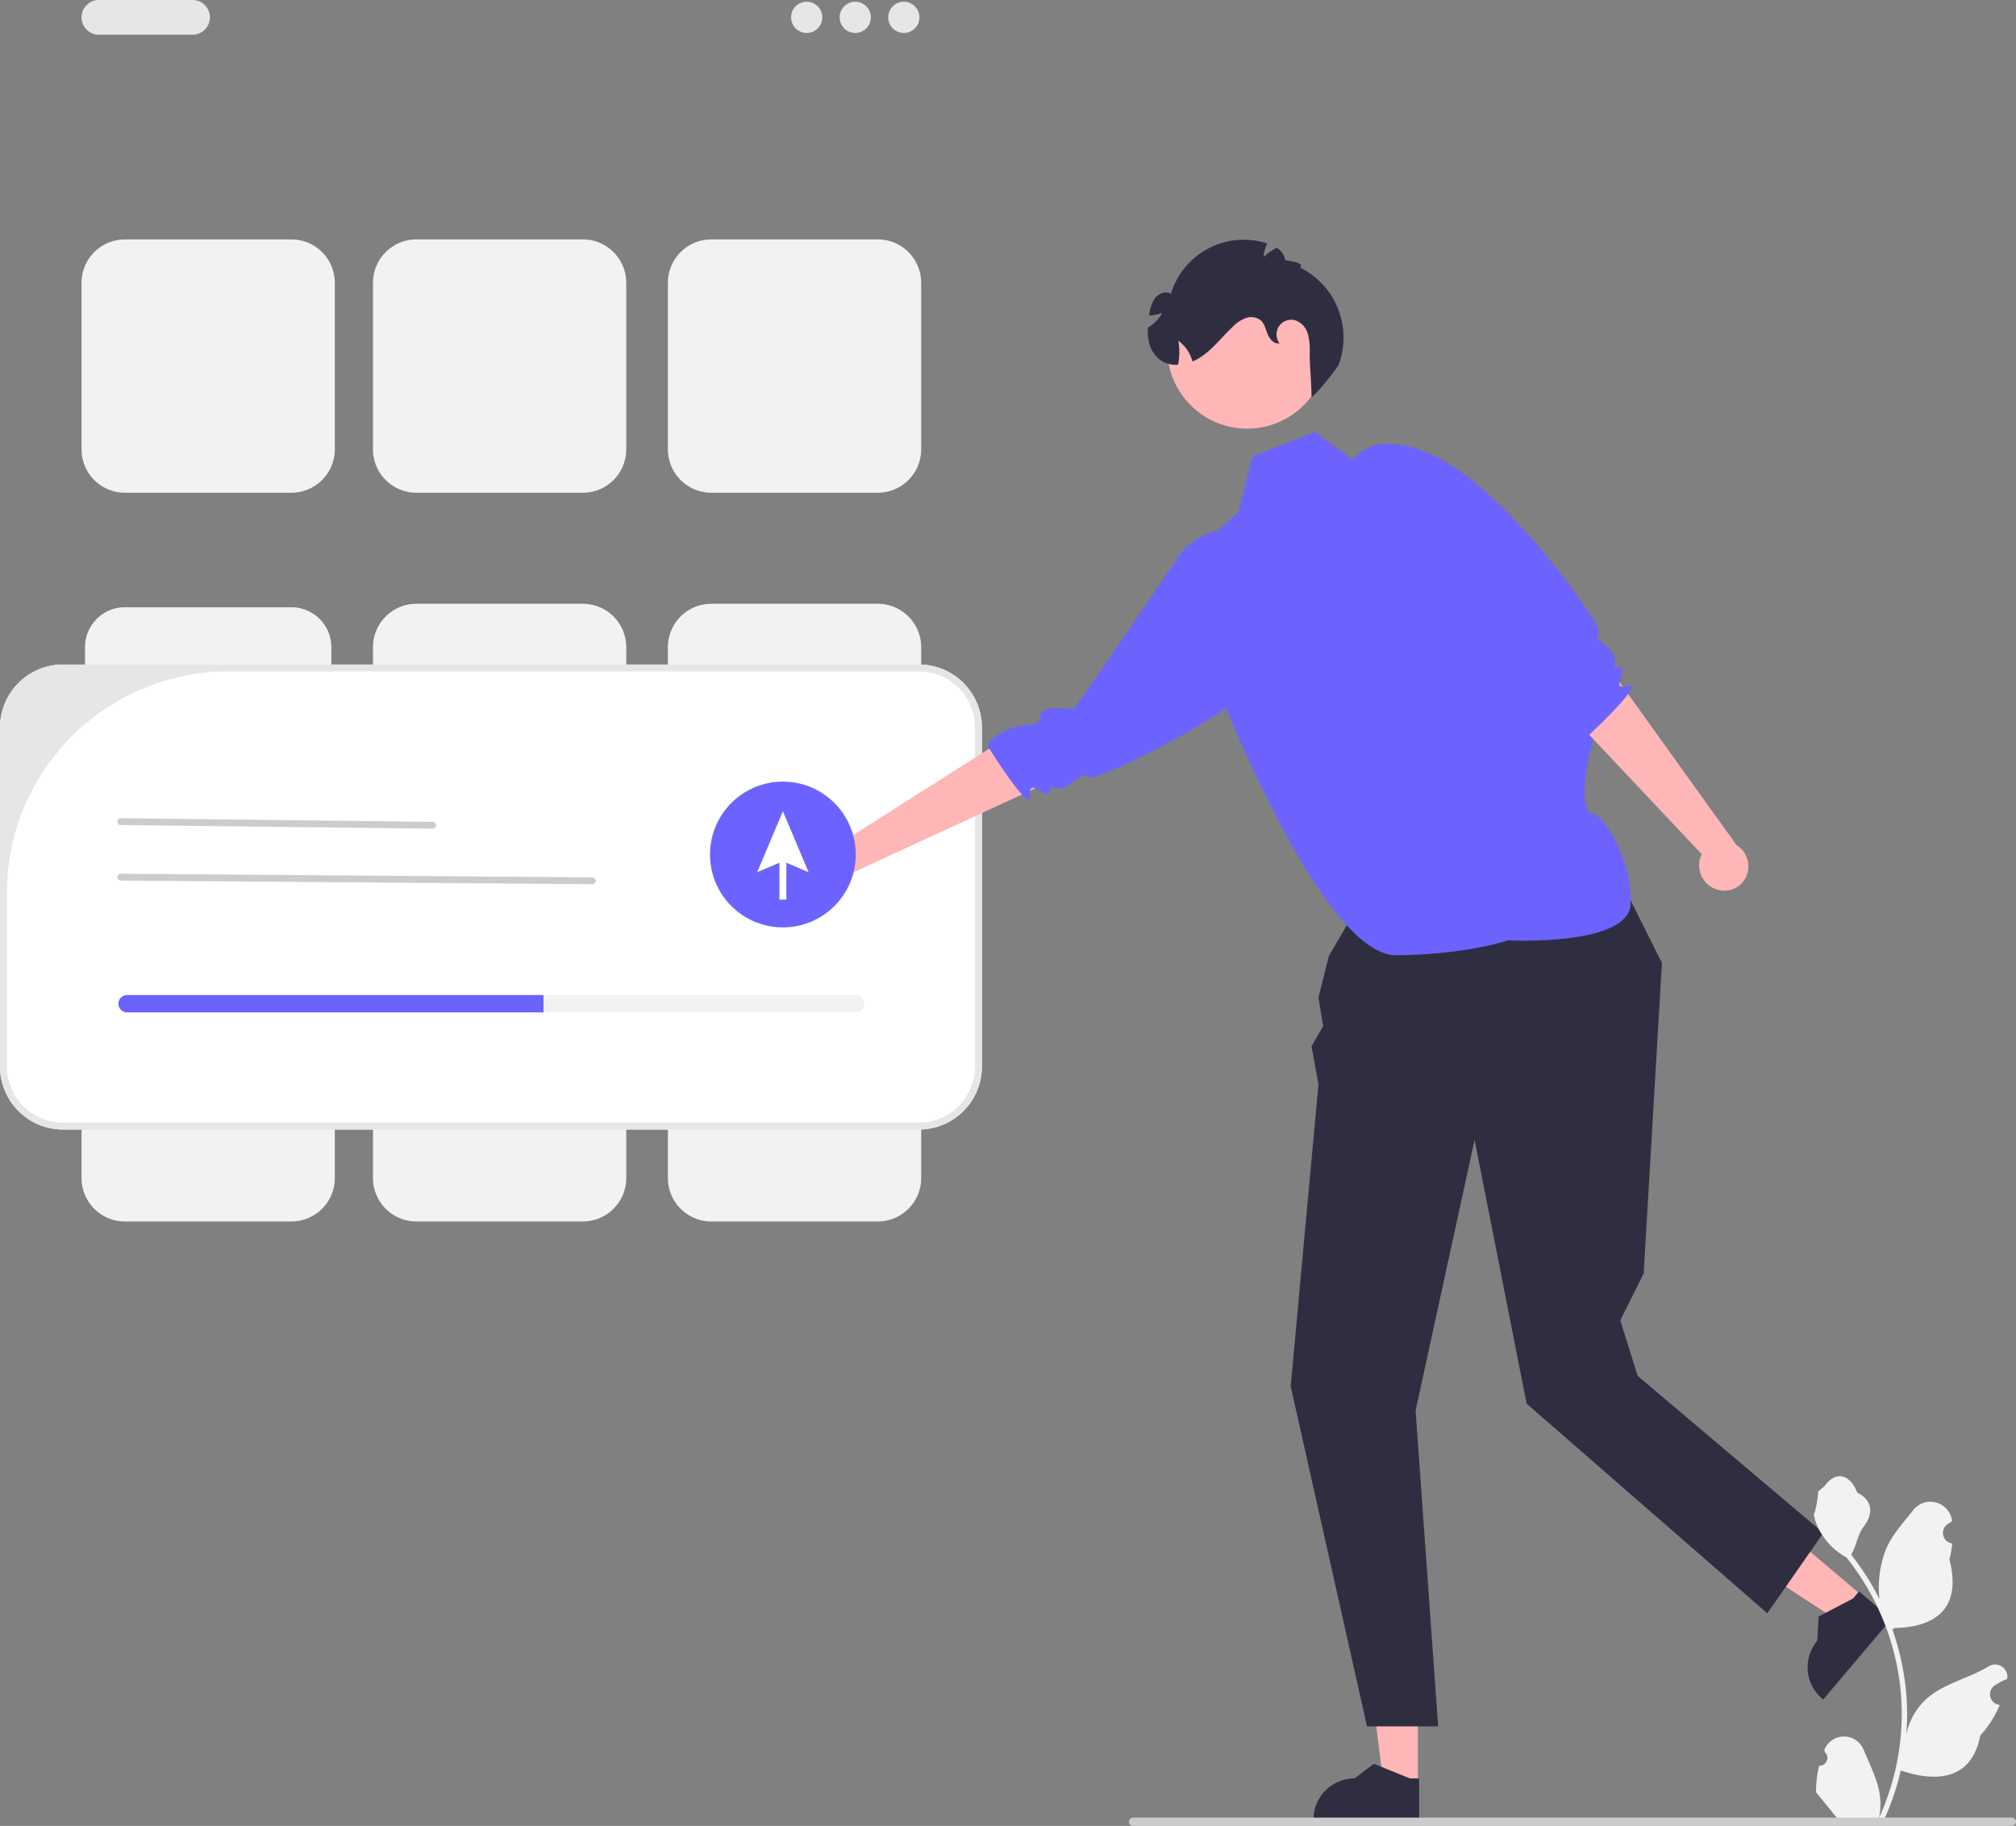 <svg xmlns="http://www.w3.org/2000/svg" width="581.048" height="526.161" data-name="Layer 1"><rect width="100%" height="100%" fill="#808080" stroke="none"/><path fill="#ffb6b6" d="m408.662 514.39-9.901-.001-4.71-38.19 14.613.001-.002 38.19z"/><path fill="#2f2e41" d="m409.01 524.72-30.446-.002v-.385a11.851 11.851 0 0 1 11.85-11.85h.001l5.562-4.22 10.376 4.22h2.658Z"/><path fill="#ffb6b6" d="m537.03 460.1-6.395 7.558-32.199-21.068 9.438-11.156L537.03 460.1z"/><path fill="#2f2e41" d="m545.141 466.504-19.665 23.245-.293-.248a11.851 11.851 0 0 1-1.395-16.702l.371-6.971 9.924-5.197 1.716-2.03Z"/><path fill="#e6e6e6" d="M55.502 10h-27a5 5 0 0 1 0-10h27a5 5 0 0 1 0 10Z"/><circle cx="232.502" cy="5" r="4.5" fill="#e6e6e6"/><circle cx="246.502" cy="5" r="4.5" fill="#e6e6e6"/><circle cx="260.502" cy="5" r="4.5" fill="#e6e6e6"/><path fill="#f2f2f2" d="M84 141.99H36a12.514 12.514 0 0 1-12.5-12.5v-48A12.514 12.514 0 0 1 36 68.99h48a12.514 12.514 0 0 1 12.5 12.5v48a12.514 12.514 0 0 1-12.5 12.5ZM253.002 141.99h-48a12.514 12.514 0 0 1-12.5-12.5v-48a12.514 12.514 0 0 1 12.5-12.5h48a12.514 12.514 0 0 1 12.5 12.5v48a12.514 12.514 0 0 1-12.5 12.5ZM168 141.99h-48a12.514 12.514 0 0 1-12.5-12.5v-48a12.514 12.514 0 0 1 12.5-12.5h48a12.514 12.514 0 0 1 12.5 12.5v48a12.514 12.514 0 0 1-12.5 12.5ZM36 174.99a11.513 11.513 0 0 0-11.5 11.5v48a11.513 11.513 0 0 0 11.5 11.5h48a11.513 11.513 0 0 0 11.5-11.5v-48a11.513 11.513 0 0 0-11.5-11.5ZM253.002 246.99h-48a12.514 12.514 0 0 1-12.5-12.5v-48a12.514 12.514 0 0 1 12.5-12.5h48a12.514 12.514 0 0 1 12.5 12.5v48a12.514 12.514 0 0 1-12.5 12.5ZM168 246.99h-48a12.514 12.514 0 0 1-12.5-12.5v-48a12.514 12.514 0 0 1 12.5-12.5h48a12.514 12.514 0 0 1 12.5 12.5v48a12.514 12.514 0 0 1-12.5 12.5ZM84 351.99H36a12.514 12.514 0 0 1-12.5-12.5v-48a12.514 12.514 0 0 1 12.5-12.5h48a12.514 12.514 0 0 1 12.5 12.5v48a12.514 12.514 0 0 1-12.5 12.5ZM253.002 351.99h-48a12.514 12.514 0 0 1-12.5-12.5v-48a12.514 12.514 0 0 1 12.5-12.5h48a12.514 12.514 0 0 1 12.5 12.5v48a12.514 12.514 0 0 1-12.5 12.5ZM168 351.99h-48a12.514 12.514 0 0 1-12.5-12.5v-48a12.514 12.514 0 0 1 12.5-12.5h48a12.514 12.514 0 0 1 12.5 12.5v48a12.514 12.514 0 0 1-12.5 12.5Z"/><path fill="#fff" d="M264.866 325.49H18.134A18.154 18.154 0 0 1 0 307.358v-97.733a18.154 18.154 0 0 1 18.134-18.133h246.732A18.154 18.154 0 0 1 283 209.624v97.733a18.154 18.154 0 0 1-18.134 18.134Z"/><path fill="#e6e6e6" d="M264.866 325.49H18.134A18.154 18.154 0 0 1 0 307.358v-97.733a18.154 18.154 0 0 1 18.134-18.133h246.732A18.154 18.154 0 0 1 283 209.624v97.733a18.154 18.154 0 0 1-18.134 18.134Zm-199.047-132A63.819 63.819 0 0 0 2 257.31v50.047a16.134 16.134 0 0 0 16.134 16.134h246.732A16.134 16.134 0 0 0 281 307.357v-97.733a16.134 16.134 0 0 0-16.134-16.133Z"/><path fill="#2f2e41" d="m457 233.491-53.079 6.158L383 275.491l-3 12 1.358 8.25-3.358 5.75 2 11-8 87 22 98h20.5l-6.5-91 17-78 15 76 69.37 60.412 16.158-23.164L472 396.491l-5-16 6.737-13.528L479 277.491l-22-44z"/><path fill="#6c63ff" d="M434.5 270.99s35.008 1.798 35.5-10.5-7.384-25.326-11-26-2.303-11.5-.402-19 .423-10.979-1.838-11.239-54.76-71.76-54.76-71.76l-11.5.5-11.5-8.5-18 7-4 16-11 10 6.3 43.962s6.975 17.744 16.564 35.835c2.984 5.629 6.22 11.291 9.578 16.463 7.909 12.182 16.491 21.644 24.03 21.537 21.028-.297 32.028-4.297 32.028-4.297Z"/><path fill="#ffb6b6" d="m304.67 224.277-6.304 2.91-1.46.671-2.335 1.088-48.652 22.463a7.256 7.256 0 0 1-8.741 1.495 6.959 6.959 0 0 1-2.806-9.428c.031-.058.068-.106.1-.163a7.297 7.297 0 0 1 9.755-2.87 7.394 7.394 0 0 1 .96.646l1.263-.803 3.962-2.513 2.993-1.897 5.952-3.788 2.31-1.464 7.485-4.752 7.22-4.58 8.748-5.555 6.724-4.273 2.094 2.092Z"/><path fill="#6c63ff" d="M317.263 223.253a12.535 12.535 0 0 1-2.67.815c-2.906.04-.334-2.523-5.726 1.612-4.38 3.35-5.757-.306-6.055 1.48-.496 2.952-2.84.682-4.446.027-.713-.296-1.27-.265-1.46.671a4.771 4.771 0 0 0-.054 1.315c.093 1.698-.862 1.258-2.281-.227-2.344-2.466-5.945-7.796-8.053-11.057-.612-.918-1.091-1.68-1.398-2.152-.222-.352-.343-.555-.343-.555a4.508 4.508 0 0 1 1.72-2.632 15.664 15.664 0 0 1 6.132-3.044 24.139 24.139 0 0 1 4.746-.689 3.184 3.184 0 0 0 1.684-.556l.01-.006a2.48 2.48 0 0 0 .77-1.963c.093-1.822 2.351-2.183 4.676-2.191 2.189.007 4.45.31 5.01-.023.808-.48 18.7-26.832 30.116-43.718a17.196 17.196 0 0 1 23.483-4.875l7.993 5.09a12.347 12.347 0 0 1 6.723 6.445 13.26 13.26 0 0 1 .522 7.92 31.311 31.311 0 0 1-4.617 10.347c-11.045 17.14-46.233 34.122-56.482 37.966Z"/><path fill="#ffb6b6" d="m462.75 190.946 4.048 5.64.934 1.306 1.51 2.089 31.245 43.535a7.256 7.256 0 0 1 3.118 8.302 6.959 6.959 0 0 1-8.728 4.535c-.063-.02-.117-.047-.18-.066a7.297 7.297 0 0 1-4.66-9.039 7.396 7.396 0 0 1 .454-1.065l-1.027-1.088-3.216-3.416-2.429-2.582-4.843-5.13-1.874-1.99-6.08-6.454-5.861-6.226-7.107-7.542-5.465-5.795 1.659-2.452Z"/><path fill="#6c63ff" d="M459.366 178.772a12.535 12.535 0 0 1 1.304 2.467c.589 2.847-2.413.806 2.665 5.32 4.117 3.669.786 5.71 2.597 5.666 2.992-.07 1.205 2.66.866 4.361-.156.756-.021 1.298.934 1.306a4.77 4.77 0 0 0 1.302-.194c1.65-.412 1.398.609.208 2.283-1.98 2.767-6.534 7.31-9.338 9.996-.787.774-1.444 1.388-1.85 1.779-.303.284-.48.441-.48.441a4.508 4.508 0 0 1-2.909-1.191 15.664 15.664 0 0 1-4.147-5.448 24.139 24.139 0 0 1-1.573-4.53 3.184 3.184 0 0 0-.864-1.549l-.008-.008a2.48 2.48 0 0 0-2.072-.385c-1.807.251-2.589-1.898-3.035-4.179-.407-2.151-.535-4.43-.968-4.917-.92-1.034-27.44-16.797-27.44-16.797l-26.91-35.472a12.347 12.347 0 0 1 5.059-7.819 13.26 13.26 0 0 1 7.679-2.008 31.311 31.311 0 0 1 11.032 2.58c18.917 7.61 42.238 38.959 47.948 48.298Z"/><circle cx="359.468" cy="100.473" r="23.056" fill="#ffb6b6"/><path fill="#2f2e41" d="M385.73 105.33s-4.76 6.75-7.73 9.16c.03-3.51-.55-9.36-.52-12.86a17.207 17.207 0 0 0-.55-5.46 5.763 5.763 0 0 0-3.61-3.87 4.235 4.235 0 0 0-4.54 6.63c-1.5.31-2.8-1.14-3.39-2.56-.59-1.42-.9-3.06-2.06-4.08a4.411 4.411 0 0 0-4.25-.64 10.29 10.29 0 0 0-3.72 2.46c-3.15 2.93-5.76 6.49-9.37 8.85a13.86 13.86 0 0 1-2.29 1.21 10.858 10.858 0 0 0-4.09-5.98 18.724 18.724 0 0 1-.07 6.92 7.945 7.945 0 0 1-5.59-1.71 9.299 9.299 0 0 1-3-5.92 15.389 15.389 0 0 1-.09-3.11 9.489 9.489 0 0 0 1.53-1.06 10.326 10.326 0 0 0 2.57-3.12 16.925 16.925 0 0 1-3.73.76l.03-.23a10.223 10.223 0 0 1 1.66-4.82c1.06-1.35 3.07-2.12 4.56-1.25a21.94 21.94 0 0 1 27.74-14.5 10.428 10.428 0 0 0-1.01 3.91 17.783 17.783 0 0 1 3.73-2.65 4.824 4.824 0 0 1 2.48 3.56c1.91.35 5.57.8 4.27 2.13a22.485 22.485 0 0 1 11.04 28.23Z"/><path fill="#ccc" d="m124.729 238.796-89.89-1.05a.984.984 0 1 1 .007-1.966l89.89 1.049a.984.984 0 0 1-.007 1.967ZM170.729 254.796l-135.89-1.05a.984.984 0 1 1 .007-1.966l135.89 1.049a.984.984 0 0 1-.007 1.967Z"/><circle cx="225.641" cy="246.241" r="21" fill="#6c63ff"/><path fill="#fff" d="m233.048 251.336-7.407-17.556-7.406 17.556 6.406-2.721v10.626h2v-10.626l6.407 2.721z"/><path fill="#f2f2f2" d="M246.641 286.74h-210a2.5 2.5 0 0 0 0 5h210a2.5 2.5 0 0 0 0-5Z"/><path fill="#6c63ff" d="M156.641 286.74v5h-120a2.5 2.5 0 0 1 0-5Z"/><path fill="#f2f2f2" d="M524.312 508.828a2.27 2.27 0 0 0 1.645-3.934l-.155-.618.061-.148a6.094 6.094 0 0 1 11.242.041c1.838 4.429 4.18 8.864 4.755 13.546a18.029 18.029 0 0 1-.316 6.2 72.281 72.281 0 0 0 6.575-30.02 69.766 69.766 0 0 0-.433-7.783q-.358-3.178-.994-6.31a73.119 73.119 0 0 0-14.5-30.99 19.459 19.459 0 0 1-8.093-8.396 14.843 14.843 0 0 1-1.35-4.056c.394.051 1.485-5.95 1.188-6.317.55-.833 1.532-1.248 2.132-2.06 2.982-4.044 7.09-3.338 9.236 2.157 4.582 2.312 4.626 6.148 1.815 9.836-1.79 2.347-2.035 5.523-3.604 8.035.161.207.33.407.49.614a73.591 73.591 0 0 1 7.682 12.169 30.592 30.592 0 0 1 1.826-14.21c1.748-4.217 5.025-7.77 7.91-11.415a6.28 6.28 0 0 1 11.184 3.083q.01.08.018.161-.643.363-1.259.77a3.078 3.078 0 0 0 1.241 5.602l.063.01a30.628 30.628 0 0 1-.807 4.58c3.701 14.315-4.29 19.529-15.702 19.763-.252.13-.497.259-.75.381a75.115 75.115 0 0 1 4.044 19.028 71.243 71.243 0 0 1-.052 11.503l.02-.135a18.826 18.826 0 0 1 6.426-10.87c4.946-4.063 11.933-5.56 17.269-8.825a3.533 3.533 0 0 1 5.41 3.437l-.021.143a20.677 20.677 0 0 0-2.319 1.117q-.643.363-1.258.77a3.078 3.078 0 0 0 1.24 5.602l.064.01.129.019a30.654 30.654 0 0 1-5.639 8.83c-2.314 12.496-12.256 13.682-22.89 10.043h-.007a75.093 75.093 0 0 1-5.044 14.726h-18.02c-.065-.2-.123-.407-.181-.607a20.475 20.475 0 0 0 4.986-.297c-1.337-1.64-2.674-3.294-4.01-4.935a1.12 1.12 0 0 1-.085-.097c-.678-.84-1.363-1.673-2.04-2.512l-.001-.001a29.99 29.99 0 0 1 .879-7.64Z"/><path fill="#ccc" d="M325.378 524.97a1.186 1.186 0 0 0 1.19 1.19h253.29a1.19 1.19 0 1 0 0-2.38h-253.29a1.187 1.187 0 0 0-1.19 1.19Z"/></svg>